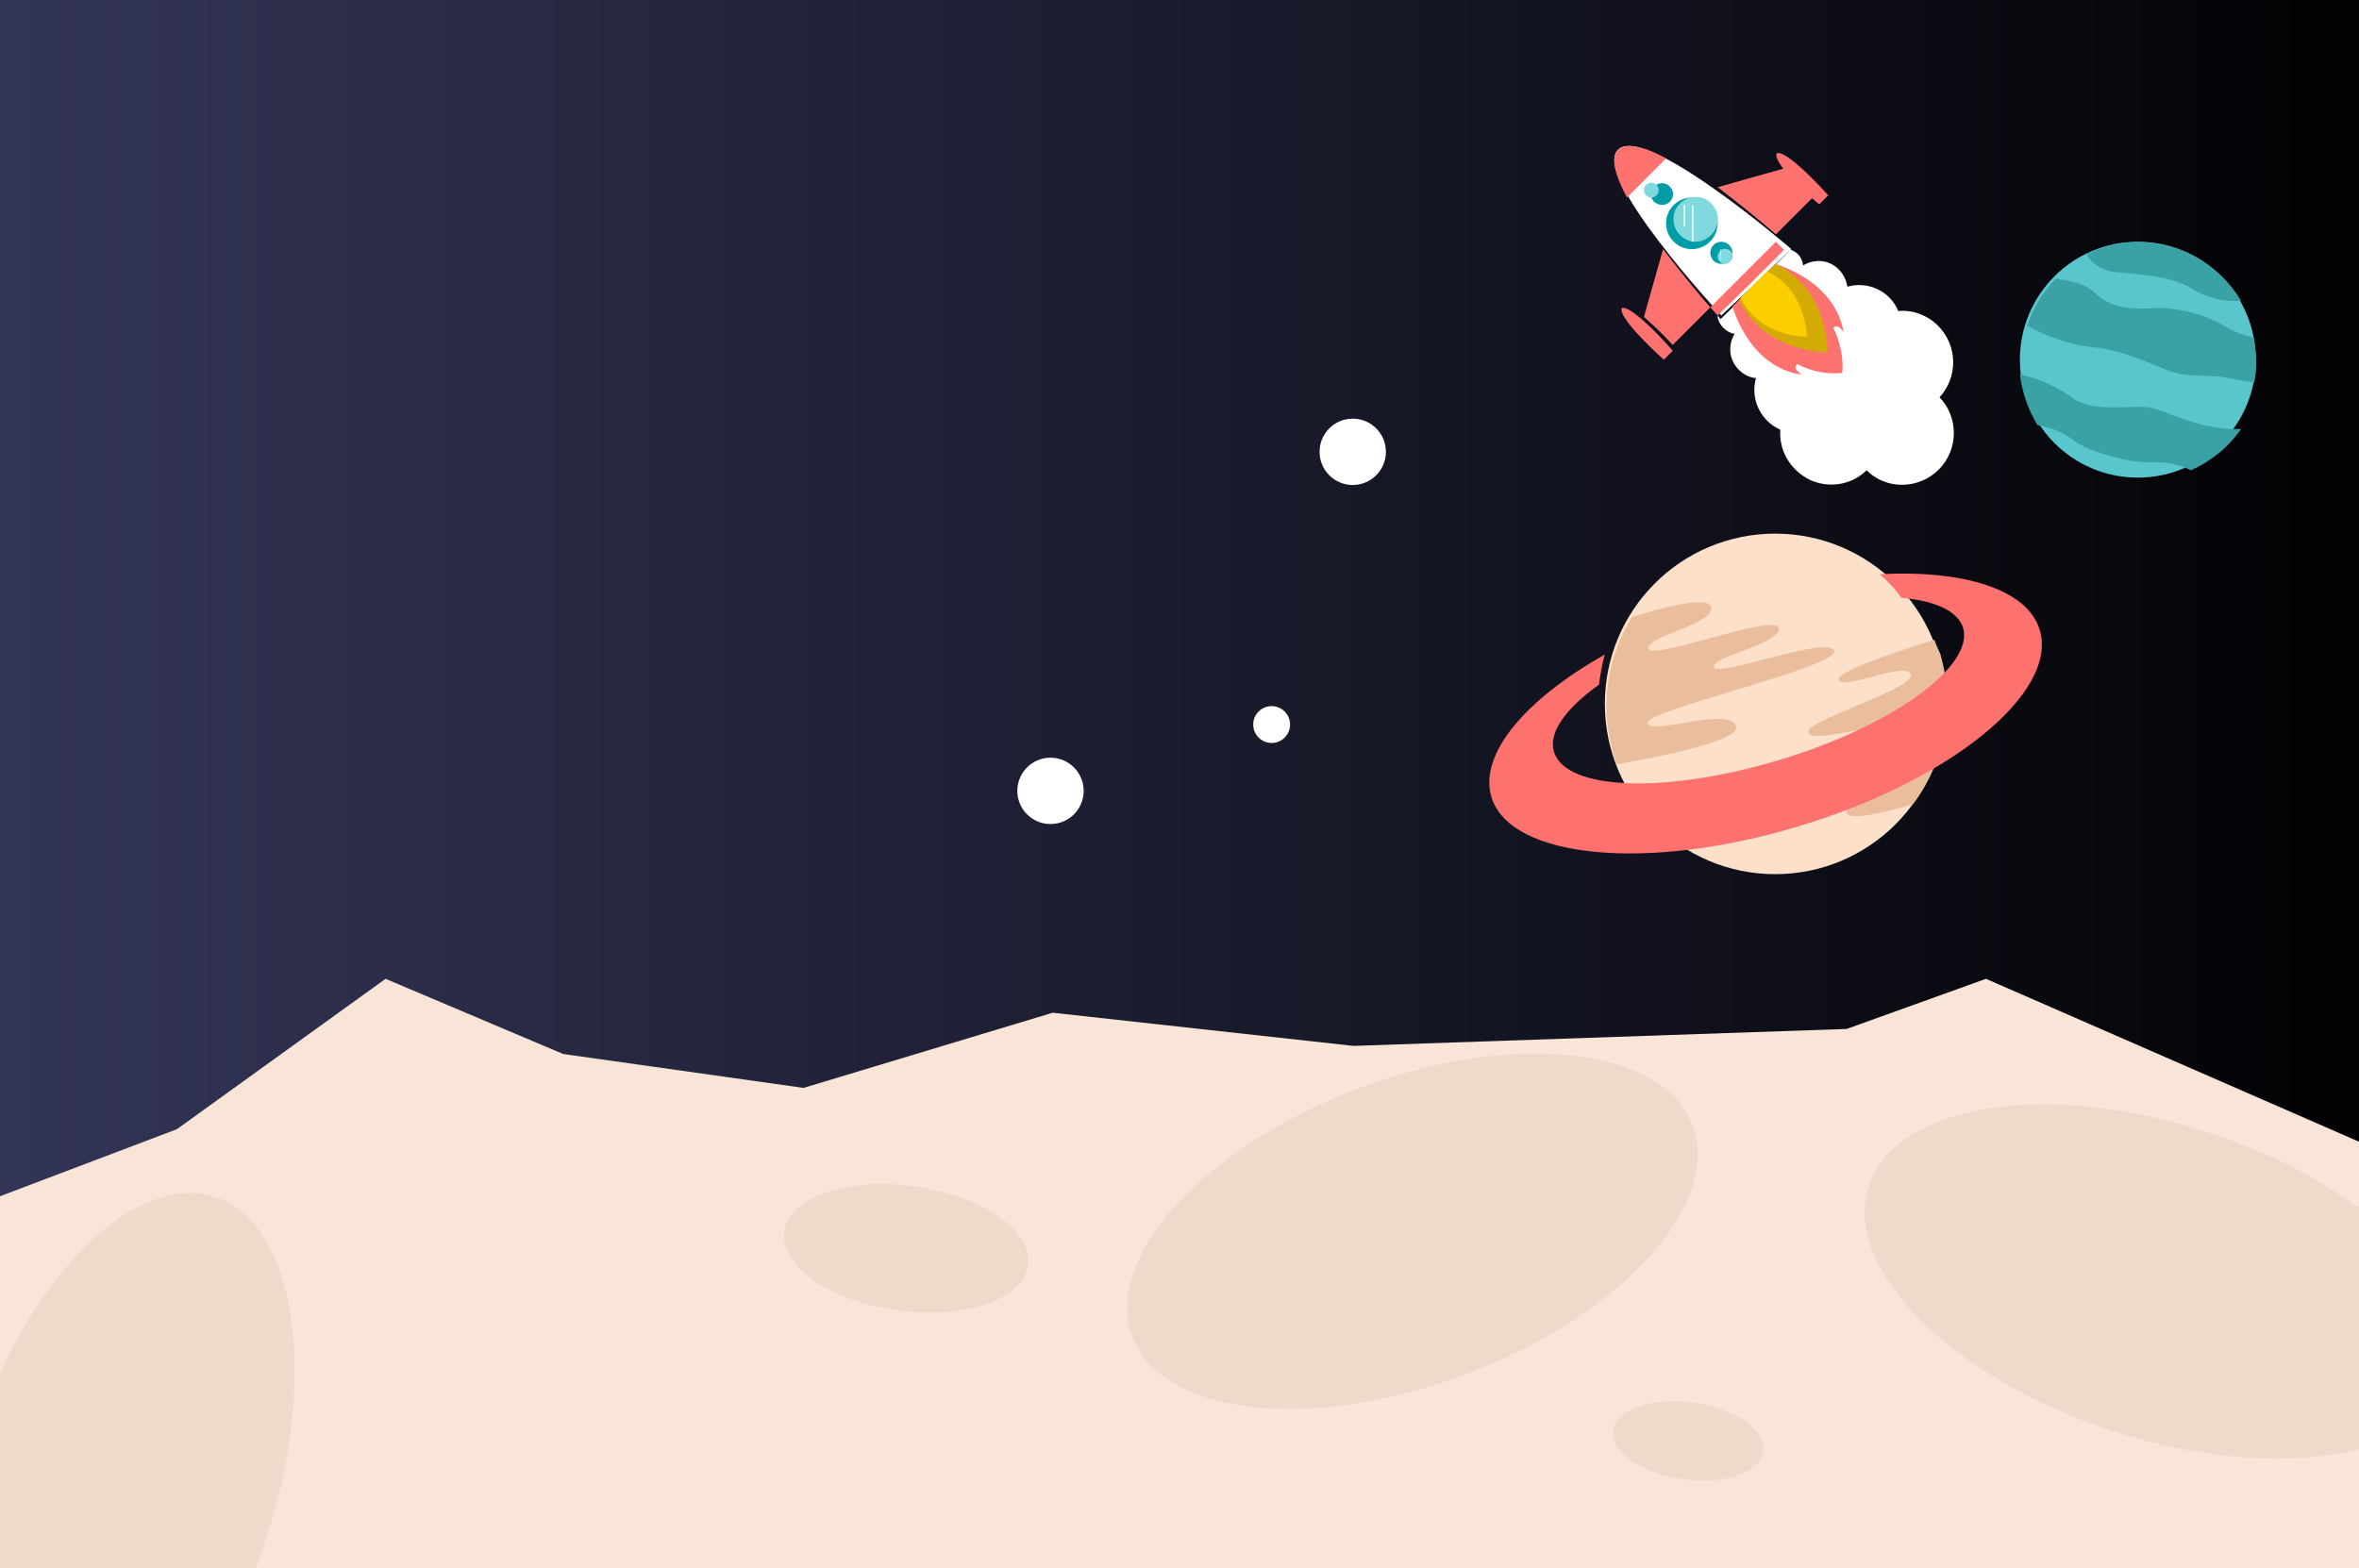 <?xml version="1.0" encoding="utf-8"?>
<!-- Generator: Adobe Illustrator 24.2.0, SVG Export Plug-In . SVG Version: 6.00 Build 0)  -->
<svg version="1.0" id="Layer_1" xmlns="http://www.w3.org/2000/svg" xmlns:xlink="http://www.w3.org/1999/xlink" x="0px" y="0px"
	 viewBox="0 0 320 212.8" enable-background="new 0 0 320 212.8" xml:space="preserve">
<rect x="0" y="0" width="320" height="212.8" fill="#808080" stroke="none"/>
<linearGradient id="SVGID_1_" gradientUnits="userSpaceOnUse" x1="0" y1="105.534" x2="320" y2="105.534">
	<stop  offset="0" style="stop-color:#333557"/>
	<stop  offset="1" style="stop-color:#020204"/>
</linearGradient>
<rect y="-1.7" fill="url(#SVGID_1_)" width="320" height="214.5"/>
<rect x="-152.9" y="-107.6" fill="none" width="1440" height="1024"/>
<g>
	<defs>
		<circle id="SVGID_2_" cx="183.5" cy="61.3" r="4.5"/>
	</defs>
	<clipPath id="SVGID_3_">
		<use xlink:href="#SVGID_2_"  overflow="visible"/>
	</clipPath>
	<g clip-path="url(#SVGID_3_)">
		<defs>
			<rect id="SVGID_4_" x="-74" y="-55.2" width="1440" height="1024"/>
		</defs>
		<clipPath id="SVGID_5_">
			<use xlink:href="#SVGID_4_"  overflow="visible"/>
		</clipPath>
		<rect x="174" y="51.8" clip-path="url(#SVGID_5_)" fill="#FFFFFF" width="19" height="19"/>
	</g>
</g>
<g>
	<defs>
		<circle id="SVGID_6_" cx="142.5" cy="107.3" r="4.5"/>
	</defs>
	<clipPath id="SVGID_7_">
		<use xlink:href="#SVGID_6_"  overflow="visible"/>
	</clipPath>
	<g clip-path="url(#SVGID_7_)">
		<defs>
			<rect id="SVGID_8_" x="-74" y="-55.2" width="1440" height="1024"/>
		</defs>
		<clipPath id="SVGID_9_">
			<use xlink:href="#SVGID_8_"  overflow="visible"/>
		</clipPath>
		<rect x="133" y="97.8" clip-path="url(#SVGID_9_)" fill="#FFFFFF" width="19" height="19"/>
	</g>
</g>
<g>
	<defs>
		<circle id="SVGID_10_" cx="172.5" cy="98.3" r="2.5"/>
	</defs>
	<clipPath id="SVGID_11_">
		<use xlink:href="#SVGID_10_"  overflow="visible"/>
	</clipPath>
	<g clip-path="url(#SVGID_11_)">
		<defs>
			<rect id="SVGID_12_" x="-74" y="-55.2" width="1440" height="1024"/>
		</defs>
		<clipPath id="SVGID_13_">
			<use xlink:href="#SVGID_12_"  overflow="visible"/>
		</clipPath>
		<rect x="165" y="90.8" clip-path="url(#SVGID_13_)" fill="#FFFFFF" width="15" height="15"/>
	</g>
</g>
<g>
	<defs>
		<ellipse id="SVGID_14_" cx="240.8" cy="95.5" rx="23.1" ry="23.1"/>
	</defs>
	<clipPath id="SVGID_15_">
		<use xlink:href="#SVGID_14_"  overflow="visible"/>
	</clipPath>
	<g clip-path="url(#SVGID_15_)">
		<defs>
			<rect id="SVGID_16_" x="-74" y="-55.2" width="1440" height="1024"/>
		</defs>
		<clipPath id="SVGID_17_">
			<use xlink:href="#SVGID_16_"  overflow="visible"/>
		</clipPath>
		
			<rect x="212.7" y="67.4" transform="matrix(0.455 -0.891 0.891 0.455 46.262 266.495)" clip-path="url(#SVGID_17_)" fill="#FCE0C9" width="56.2" height="56.2"/>
	</g>
</g>
<g>
	<defs>
		<path id="SVGID_18_" d="M232.5,90.5c-0.4-1.4,9.2-3.2,8.8-5.3c-0.3-2.1-17.3,4.5-17.7,2.8c-0.3-1.7,9.3-3.4,8.5-5.7
			c-0.5-1.5-6.4,0.1-10.7,1.4c-3.5,5.6-4.4,12.4-2.5,18.7c0.1,0.4,0.3,0.9,0.4,1.3c5.6-1,17-3.2,16.2-5.2c-1-2.7-11.5,1.3-12-0.4
			c-0.5-1.7,26-7.6,25.3-9.8C248.2,86.1,232.9,92,232.5,90.5z"/>
	</defs>
	<clipPath id="SVGID_19_">
		<use xlink:href="#SVGID_18_"  overflow="visible"/>
	</clipPath>
	<g clip-path="url(#SVGID_19_)">
		<defs>
			<rect id="SVGID_20_" x="-74" y="-55.2" width="1440" height="1024"/>
		</defs>
		<clipPath id="SVGID_21_">
			<use xlink:href="#SVGID_20_"  overflow="visible"/>
		</clipPath>
		<rect x="213" y="76.8" clip-path="url(#SVGID_21_)" fill="#EABE9D" width="41" height="32"/>
	</g>
</g>
<g>
	<defs>
		<path id="SVGID_22_" d="M262.4,86.8c-5.8,1.8-13.3,4.4-13,5.4c0.5,1.6,9.2-2.6,9.8-0.7c0.6,2-14.6,6.3-13.9,7.9
			c0.7,1.7,11.7-2.1,12-0.7c0.3,1.4-18,6.6-17.2,8.5c0.8,1.9,15.6-4.4,16.3-2.1c0.7,2.3-6.5,3.2-5.9,5.2c0.3,1.1,4.9,0,9-1.2
			c4.4-5.8,5.7-13.4,3.7-20.4C262.9,88.1,262.6,87.4,262.4,86.8z"/>
	</defs>
	<clipPath id="SVGID_23_">
		<use xlink:href="#SVGID_22_"  overflow="visible"/>
	</clipPath>
	<g clip-path="url(#SVGID_23_)">
		<defs>
			<rect id="SVGID_24_" x="-74" y="-55.2" width="1440" height="1024"/>
		</defs>
		<clipPath id="SVGID_25_">
			<use xlink:href="#SVGID_24_"  overflow="visible"/>
		</clipPath>
		<rect x="235" y="81.8" clip-path="url(#SVGID_25_)" fill="#EABE9D" width="34" height="34"/>
	</g>
</g>
<g>
	<defs>
		<path id="SVGID_26_" d="M255,77.9c1.1,1,2.1,2,2.9,3.2c4.6,0.4,7.7,1.8,8.4,4.1c1.5,5.2-9.6,13.3-24.9,17.9
			c-15.3,4.6-29,4.2-30.6-1.1c-0.8-2.6,1.6-5.9,6.1-9.1c0.2-1.4,0.4-2.8,0.8-4.1c-10.8,6.1-17.1,13.5-15.4,19.3
			c2.5,8.4,21.2,10.2,41.7,4c20.6-6.2,35.2-18.1,32.7-26.6C275.1,80,266.5,77.3,255,77.9z"/>
	</defs>
	<clipPath id="SVGID_27_">
		<use xlink:href="#SVGID_26_"  overflow="visible"/>
	</clipPath>
	<g clip-path="url(#SVGID_27_)">
		<defs>
			<rect id="SVGID_28_" x="-74" y="-55.2" width="1440" height="1024"/>
		</defs>
		<clipPath id="SVGID_29_">
			<use xlink:href="#SVGID_28_"  overflow="visible"/>
		</clipPath>
		<rect x="197" y="72.8" clip-path="url(#SVGID_29_)" fill="#FD716F" width="85" height="48"/>
	</g>
</g>
<g>
	<defs>
		<circle id="SVGID_30_" cx="290" cy="48.8" r="16"/>
	</defs>
	<clipPath id="SVGID_31_">
		<use xlink:href="#SVGID_30_"  overflow="visible"/>
	</clipPath>
	<g clip-path="url(#SVGID_31_)">
		<defs>
			<rect id="SVGID_32_" x="-74" y="-55.2" width="1440" height="1024"/>
		</defs>
		<clipPath id="SVGID_33_">
			<use xlink:href="#SVGID_32_"  overflow="visible"/>
		</clipPath>
		<rect x="269" y="27.8" clip-path="url(#SVGID_33_)" fill="#59C6CE" width="42" height="42"/>
	</g>
</g>
<g>
	<defs>
		<path id="SVGID_34_" d="M292.1,41.8c-3.7,0.3-6.1-0.3-8.1-2.2c-1.1-1.1-3.3-1.5-5.1-1.8c-1.8,1.8-3.1,4-3.9,6.4
			c2.7,1.5,5.6,2.5,8.7,2.9c2.5,0.1,6.3,1.4,9.7,2.9c3.4,1.4,5.1,0.7,8.4,1.2c1.2,0.2,2.6,0.5,4,0.7c0.4-2,0.3-4.1-0.1-6.1
			c-1.2-0.3-2.4-0.7-3.5-1.3C299.1,42.6,295.6,41.7,292.1,41.8z"/>
	</defs>
	<clipPath id="SVGID_35_">
		<use xlink:href="#SVGID_34_"  overflow="visible"/>
	</clipPath>
	<g clip-path="url(#SVGID_35_)">
		<defs>
			<rect id="SVGID_36_" x="-74" y="-55.2" width="1440" height="1024"/>
		</defs>
		<clipPath id="SVGID_37_">
			<use xlink:href="#SVGID_36_"  overflow="visible"/>
		</clipPath>
		<rect x="270" y="32.8" clip-path="url(#SVGID_37_)" fill="#3AA2A5" width="41" height="24"/>
	</g>
</g>
<g>
	<defs>
		<path id="SVGID_38_" d="M304,58.2c-5.3,0.2-9.6-2.2-11.9-2.8c-2.5-0.7-8.1,0.9-11.2-1.6c-2.1-1.4-4.4-2.5-6.9-3
			c0.3,2.4,1.1,4.8,2.4,6.9c1.6,0.2,3.2,0.9,4.6,1.8c1.6,1.6,8.1,3.5,11.1,3.2c1.8,0,3.5,0.3,5.1,1.1
			C299.9,62.6,302.3,60.7,304,58.2z"/>
	</defs>
	<clipPath id="SVGID_39_">
		<use xlink:href="#SVGID_38_"  overflow="visible"/>
	</clipPath>
	<g clip-path="url(#SVGID_39_)">
		<defs>
			<rect id="SVGID_40_" x="-74" y="-55.2" width="1440" height="1024"/>
		</defs>
		<clipPath id="SVGID_41_">
			<use xlink:href="#SVGID_40_"  overflow="visible"/>
		</clipPath>
		<rect x="269" y="45.8" clip-path="url(#SVGID_41_)" fill="#3AA2A5" width="40" height="23"/>
	</g>
</g>
<g>
	<defs>
		<path id="SVGID_42_" d="M304,40.8c-4.4-7.3-13.5-10-21-6.3c0.8,1.3,2.2,2.2,3.7,2.4c3.5,0.3,8.4,0.6,10.8,2.4
			C299.4,40.4,301.7,41,304,40.8z"/>
	</defs>
	<clipPath id="SVGID_43_">
		<use xlink:href="#SVGID_42_"  overflow="visible"/>
	</clipPath>
	<g clip-path="url(#SVGID_43_)">
		<defs>
			<rect id="SVGID_44_" x="-74" y="-55.2" width="1440" height="1024"/>
		</defs>
		<clipPath id="SVGID_45_">
			<use xlink:href="#SVGID_44_"  overflow="visible"/>
		</clipPath>
		<rect x="278" y="27.8" clip-path="url(#SVGID_45_)" fill="#3AA2A5" width="31" height="18"/>
	</g>
</g>
<g>
	<defs>
		<path id="SVGID_46_" d="M262.9,44.2c-1.4-1.4-3.4-2.2-5.4-2c-1.1-2.7-4.1-4.1-6.9-3.3c-0.2-1.3-1-2.5-2.2-3.1
			c-1.2-0.6-2.6-0.5-3.8,0.2c-0.1-0.6-0.3-1.1-0.7-1.5c-0.4-0.4-1-0.7-1.7-0.8l0.5,0.4l-4.6,4.6l-4.7,4.6l-0.4-0.5
			c0,0.6,0.3,1.2,0.8,1.7c0.4,0.4,0.9,0.7,1.5,0.8c-0.7,1.1-0.8,2.6-0.2,3.8c0.6,1.2,1.8,2.1,3.1,2.2c-0.8,2.8,0.6,5.8,3.3,7
			c-0.2,2.9,1.4,5.5,4,6.8c2.6,1.2,5.7,0.7,7.7-1.3c2.7,2.7,7.1,2.6,9.8-0.1c2.7-2.7,2.7-7.1,0.1-9.8
			C265.6,51.2,265.6,46.9,262.9,44.2z"/>
	</defs>
	<clipPath id="SVGID_47_">
		<use xlink:href="#SVGID_46_"  overflow="visible"/>
	</clipPath>
	<g clip-path="url(#SVGID_47_)">
		<defs>
			<rect id="SVGID_48_" x="-74" y="-55.2" width="1440" height="1024"/>
		</defs>
		<clipPath id="SVGID_49_">
			<use xlink:href="#SVGID_48_"  overflow="visible"/>
		</clipPath>
		<rect x="228" y="28.8" clip-path="url(#SVGID_49_)" fill="#FFFFFF" width="42" height="42"/>
	</g>
</g>
<g>
	<defs>
		<path id="SVGID_50_" d="M232,41.7c-1.4-1.6-3.9-4.6-6.4-7.9L223,43c1.4,1.2,2.7,2.5,3.9,3.8L232,41.7z"/>
	</defs>
	<clipPath id="SVGID_51_">
		<use xlink:href="#SVGID_50_"  overflow="visible"/>
	</clipPath>
	<g clip-path="url(#SVGID_51_)">
		<defs>
			<rect id="SVGID_52_" x="-74" y="-55.2" width="1440" height="1024"/>
		</defs>
		<clipPath id="SVGID_53_">
			<use xlink:href="#SVGID_52_"  overflow="visible"/>
		</clipPath>
		<rect x="218" y="28.8" clip-path="url(#SVGID_53_)" fill="#FD716F" width="19" height="23"/>
	</g>
</g>
<g>
	<defs>
		<path id="SVGID_54_" d="M220,41.8c-0.6,1.4,5.7,7,5.7,7l0.6-0.6l0.6-0.6C227,47.6,221.4,41.3,220,41.8z"/>
	</defs>
	<clipPath id="SVGID_55_">
		<use xlink:href="#SVGID_54_"  overflow="visible"/>
	</clipPath>
	<g clip-path="url(#SVGID_55_)">
		<defs>
			<rect id="SVGID_56_" x="-74" y="-55.2" width="1440" height="1024"/>
		</defs>
		<clipPath id="SVGID_57_">
			<use xlink:href="#SVGID_56_"  overflow="visible"/>
		</clipPath>
		<rect x="215" y="36.8" clip-path="url(#SVGID_57_)" fill="#FD716F" width="17" height="17"/>
	</g>
</g>
<g>
	<defs>
		<path id="SVGID_58_" d="M240.9,31.8c-1.6-1.4-4.6-3.9-7.9-6.4l9.2-2.6c1.2,1.4,2.5,2.7,3.8,3.9L240.9,31.8z"/>
	</defs>
	<clipPath id="SVGID_59_">
		<use xlink:href="#SVGID_58_"  overflow="visible"/>
	</clipPath>
	<g clip-path="url(#SVGID_59_)">
		<defs>
			<rect id="SVGID_60_" x="-74" y="-55.2" width="1440" height="1024"/>
		</defs>
		<clipPath id="SVGID_61_">
			<use xlink:href="#SVGID_60_"  overflow="visible"/>
		</clipPath>
		<rect x="228" y="17.8" clip-path="url(#SVGID_61_)" fill="#FD716F" width="23" height="19"/>
	</g>
</g>
<g>
	<defs>
		<path id="SVGID_62_" d="M241,20.8c1.4-0.6,7,5.7,7,5.7l-0.6,0.6l-0.6,0.6C246.7,27.8,240.4,22.3,241,20.8z"/>
	</defs>
	<clipPath id="SVGID_63_">
		<use xlink:href="#SVGID_62_"  overflow="visible"/>
	</clipPath>
	<g clip-path="url(#SVGID_63_)">
		<defs>
			<rect id="SVGID_64_" x="-74" y="-55.2" width="1440" height="1024"/>
		</defs>
		<clipPath id="SVGID_65_">
			<use xlink:href="#SVGID_64_"  overflow="visible"/>
		</clipPath>
		<rect x="236" y="15.8" clip-path="url(#SVGID_65_)" fill="#FD716F" width="17" height="17"/>
	</g>
</g>
<g>
	<defs>
		<path id="SVGID_66_" d="M219.5,20.3c-3.7,3.5,14,22.5,14,22.5l4.8-4.5l4.7-4.5C243,33.8,223.2,16.7,219.5,20.3z"/>
	</defs>
	<clipPath id="SVGID_67_">
		<use xlink:href="#SVGID_66_"  overflow="visible"/>
	</clipPath>
	<g clip-path="url(#SVGID_67_)">
		<defs>
			<rect id="SVGID_68_" x="-74" y="-55.2" width="1440" height="1024"/>
		</defs>
		<clipPath id="SVGID_69_">
			<use xlink:href="#SVGID_68_"  overflow="visible"/>
		</clipPath>
		<rect x="214" y="14.8" clip-path="url(#SVGID_69_)" fill="#FFFFFF" width="34" height="33"/>
	</g>
</g>
<g>
	<defs>
		<polygon id="SVGID_70_" points="232,41.7 233,42.8 237.5,38.4 242,33.9 240.9,32.8 		"/>
	</defs>
	<clipPath id="SVGID_71_">
		<use xlink:href="#SVGID_70_"  overflow="visible"/>
	</clipPath>
	<g clip-path="url(#SVGID_71_)">
		<defs>
			<rect id="SVGID_72_" x="-74" y="-55.2" width="1440" height="1024"/>
		</defs>
		<clipPath id="SVGID_73_">
			<use xlink:href="#SVGID_72_"  overflow="visible"/>
		</clipPath>
		<rect x="227" y="27.8" clip-path="url(#SVGID_73_)" fill="#FD716F" width="20" height="20"/>
	</g>
</g>
<g>
	<defs>
		<path id="SVGID_74_" d="M226,21.5c-2.9-1.6-5.4-2.2-6.5-1.2c-1.1,1.1-0.4,3.5,1.2,6.5L226,21.5z"/>
	</defs>
	<clipPath id="SVGID_75_">
		<use xlink:href="#SVGID_74_"  overflow="visible"/>
	</clipPath>
	<g clip-path="url(#SVGID_75_)">
		<defs>
			<rect id="SVGID_76_" x="-74" y="-55.2" width="1440" height="1024"/>
		</defs>
		<clipPath id="SVGID_77_">
			<use xlink:href="#SVGID_76_"  overflow="visible"/>
		</clipPath>
		<rect x="214" y="14.8" clip-path="url(#SVGID_77_)" fill="#FD716F" width="17" height="17"/>
	</g>
</g>
<g>
	<defs>
		<circle id="SVGID_78_" cx="229.5" cy="30.3" r="3.5"/>
	</defs>
	<clipPath id="SVGID_79_">
		<use xlink:href="#SVGID_78_"  overflow="visible"/>
	</clipPath>
	<g clip-path="url(#SVGID_79_)">
		<defs>
			<rect id="SVGID_80_" x="-74" y="-55.2" width="1440" height="1024"/>
		</defs>
		<clipPath id="SVGID_81_">
			<use xlink:href="#SVGID_80_"  overflow="visible"/>
		</clipPath>
		<rect x="221" y="21.8" clip-path="url(#SVGID_81_)" fill="#009CA8" width="17" height="17"/>
	</g>
</g>
<g>
	<defs>
		<path id="SVGID_82_" d="M227.9,31.9c-0.9-0.9-1.1-2.1-0.7-3.3c0.5-1.1,1.6-1.9,2.8-1.9s2.3,0.7,2.8,1.9c0.5,1.1,0.2,2.4-0.7,3.3
			C230.9,33.1,229.1,33.1,227.9,31.9z"/>
	</defs>
	<clipPath id="SVGID_83_">
		<use xlink:href="#SVGID_82_"  overflow="visible"/>
	</clipPath>
	<g clip-path="url(#SVGID_83_)">
		<defs>
			<rect id="SVGID_84_" x="-74" y="-55.2" width="1440" height="1024"/>
		</defs>
		<clipPath id="SVGID_85_">
			<use xlink:href="#SVGID_84_"  overflow="visible"/>
		</clipPath>
		<rect x="222" y="21.8" clip-path="url(#SVGID_85_)" fill="#80DADD" width="16" height="16"/>
	</g>
</g>
<g>
	<defs>
		<path id="SVGID_86_" d="M228.6,30.8C228.5,30.8,228.5,30.8,228.6,30.8c-0.1,0-0.2-0.1-0.2-0.1v-2.8c0-0.1,0-0.1,0.1-0.1
			c0.1,0,0.1,0.1,0.1,0.1L228.6,30.8C228.6,30.7,228.6,30.8,228.6,30.8z"/>
	</defs>
	<clipPath id="SVGID_87_">
		<use xlink:href="#SVGID_86_"  overflow="visible"/>
	</clipPath>
	<g clip-path="url(#SVGID_87_)">
		<defs>
			<rect id="SVGID_88_" x="-74" y="-55.2" width="1440" height="1024"/>
		</defs>
		<clipPath id="SVGID_89_">
			<use xlink:href="#SVGID_88_"  overflow="visible"/>
		</clipPath>
		<rect x="223.4" y="22.8" clip-path="url(#SVGID_89_)" fill="#FFFFFF" width="10.2" height="13"/>
	</g>
</g>
<g>
	<defs>
		<path id="SVGID_90_" d="M229.6,32.8C229.5,32.8,229.5,32.8,229.6,32.8c-0.1,0-0.1,0-0.1,0c0,0,0-0.1,0-0.1V28c0,0,0-0.1,0-0.1
			c0,0,0,0,0.1,0c0,0,0.1,0,0.1,0c0,0,0,0.1,0,0.1v4.7C229.6,32.7,229.6,32.8,229.6,32.8z"/>
	</defs>
	<clipPath id="SVGID_91_">
		<use xlink:href="#SVGID_90_"  overflow="visible"/>
	</clipPath>
	<g clip-path="url(#SVGID_91_)">
		<defs>
			<rect id="SVGID_92_" x="-74" y="-55.2" width="1440" height="1024"/>
		</defs>
		<clipPath id="SVGID_93_">
			<use xlink:href="#SVGID_92_"  overflow="visible"/>
		</clipPath>
		<rect x="224.4" y="22.8" clip-path="url(#SVGID_93_)" fill="#FFFFFF" width="10.2" height="15"/>
	</g>
</g>
<g>
	<defs>
		<path id="SVGID_94_" d="M224.4,27.4c-0.6-0.6-0.6-1.5,0-2.1c0.6-0.6,1.5-0.6,2.1,0c0.6,0.6,0.6,1.5,0,2.1
			c-0.3,0.3-0.7,0.4-1.1,0.4S224.7,27.6,224.4,27.4z"/>
	</defs>
	<clipPath id="SVGID_95_">
		<use xlink:href="#SVGID_94_"  overflow="visible"/>
	</clipPath>
	<g clip-path="url(#SVGID_95_)">
		<defs>
			<rect id="SVGID_96_" x="-74" y="-55.2" width="1440" height="1024"/>
		</defs>
		<clipPath id="SVGID_97_">
			<use xlink:href="#SVGID_96_"  overflow="visible"/>
		</clipPath>
		<rect x="219" y="19.8" clip-path="url(#SVGID_97_)" fill="#009CA8" width="13" height="13"/>
	</g>
</g>
<g>
	<defs>
		<circle id="SVGID_98_" cx="224" cy="25.8" r="1"/>
	</defs>
	<clipPath id="SVGID_99_">
		<use xlink:href="#SVGID_98_"  overflow="visible"/>
	</clipPath>
	<g clip-path="url(#SVGID_99_)">
		<defs>
			<rect id="SVGID_100_" x="-74" y="-55.2" width="1440" height="1024"/>
		</defs>
		<clipPath id="SVGID_101_">
			<use xlink:href="#SVGID_100_"  overflow="visible"/>
		</clipPath>
		<rect x="218" y="19.8" clip-path="url(#SVGID_101_)" fill="#80DADD" width="12" height="12"/>
	</g>
</g>
<g>
	<defs>
		<path id="SVGID_102_" d="M223.5,25.8L223.5,25.8v-1V25.8C223.5,25.8,223.5,25.8,223.5,25.8z"/>
	</defs>
	<clipPath id="SVGID_103_">
		<use xlink:href="#SVGID_102_"  overflow="visible"/>
	</clipPath>
	<g clip-path="url(#SVGID_103_)">
		<defs>
			<rect id="SVGID_104_" x="-74" y="-55.2" width="1440" height="1024"/>
		</defs>
		<clipPath id="SVGID_105_">
			<use xlink:href="#SVGID_104_"  overflow="visible"/>
		</clipPath>
		<rect x="218.5" y="19.8" clip-path="url(#SVGID_105_)" fill="#FFFFFF" width="10" height="11"/>
	</g>
</g>
<g>
	<defs>
		<path id="SVGID_106_" d="M225.5,26.8L225.5,26.8C225.5,26.8,225.5,26.8,225.5,26.8v-2V26.8z"/>
	</defs>
	<clipPath id="SVGID_107_">
		<use xlink:href="#SVGID_106_"  overflow="visible"/>
	</clipPath>
	<g clip-path="url(#SVGID_107_)">
		<defs>
			<rect id="SVGID_108_" x="-74" y="-55.2" width="1440" height="1024"/>
		</defs>
		<clipPath id="SVGID_109_">
			<use xlink:href="#SVGID_108_"  overflow="visible"/>
		</clipPath>
		<rect x="220.5" y="19.8" clip-path="url(#SVGID_109_)" fill="#FFFFFF" width="10" height="12"/>
	</g>
</g>
<g>
	<defs>
		<circle id="SVGID_110_" cx="233.5" cy="34.3" r="1.5"/>
	</defs>
	<clipPath id="SVGID_111_">
		<use xlink:href="#SVGID_110_"  overflow="visible"/>
	</clipPath>
	<g clip-path="url(#SVGID_111_)">
		<defs>
			<rect id="SVGID_112_" x="-74" y="-55.2" width="1440" height="1024"/>
		</defs>
		<clipPath id="SVGID_113_">
			<use xlink:href="#SVGID_112_"  overflow="visible"/>
		</clipPath>
		<rect x="227" y="27.8" clip-path="url(#SVGID_113_)" fill="#009CA8" width="13" height="13"/>
	</g>
</g>
<g>
	<defs>
		<path id="SVGID_114_" d="M233.3,35.5c-0.2-0.2-0.3-0.4-0.3-0.7c0-0.3,0.1-0.5,0.3-0.7c0.2-0.3,0.6-0.4,1-0.3
			c0.4,0.1,0.6,0.4,0.7,0.7c0.1,0.4,0,0.7-0.3,1c-0.2,0.2-0.4,0.3-0.7,0.3C233.7,35.8,233.5,35.7,233.3,35.5z"/>
	</defs>
	<clipPath id="SVGID_115_">
		<use xlink:href="#SVGID_114_"  overflow="visible"/>
	</clipPath>
	<g clip-path="url(#SVGID_115_)">
		<defs>
			<rect id="SVGID_116_" x="-74" y="-55.2" width="1440" height="1024"/>
		</defs>
		<clipPath id="SVGID_117_">
			<use xlink:href="#SVGID_116_"  overflow="visible"/>
		</clipPath>
		<rect x="228" y="28.8" clip-path="url(#SVGID_117_)" fill="#80DADD" width="12" height="12"/>
	</g>
</g>
<g>
	<defs>
		<path id="SVGID_118_" d="M233.5,34.8L233.5,34.8v-1V34.8C233.5,34.8,233.5,34.8,233.5,34.8z"/>
	</defs>
	<clipPath id="SVGID_119_">
		<use xlink:href="#SVGID_118_"  overflow="visible"/>
	</clipPath>
	<g clip-path="url(#SVGID_119_)">
		<defs>
			<rect id="SVGID_120_" x="-74" y="-55.2" width="1440" height="1024"/>
		</defs>
		<clipPath id="SVGID_121_">
			<use xlink:href="#SVGID_120_"  overflow="visible"/>
		</clipPath>
		<rect x="228.5" y="28.8" clip-path="url(#SVGID_121_)" fill="#FFFFFF" width="10" height="11"/>
	</g>
</g>
<g>
	<defs>
		<path id="SVGID_122_" d="M233.4,35.8L233.4,35.8v-1.9c0,0,0-0.1,0-0.1c0,0,0.1,0,0.1,0.1L233.4,35.8
			C233.6,35.8,233.5,35.8,233.4,35.8C233.5,35.8,233.5,35.8,233.4,35.8z"/>
	</defs>
	<clipPath id="SVGID_123_">
		<use xlink:href="#SVGID_122_"  overflow="visible"/>
	</clipPath>
	<g clip-path="url(#SVGID_123_)">
		<defs>
			<rect id="SVGID_124_" x="-74" y="-55.2" width="1440" height="1024"/>
		</defs>
		<clipPath id="SVGID_125_">
			<use xlink:href="#SVGID_124_"  overflow="visible"/>
		</clipPath>
		<rect x="228.4" y="28.8" clip-path="url(#SVGID_125_)" fill="#FFFFFF" width="10.1" height="12"/>
	</g>
</g>
<g>
	<defs>
		<path id="SVGID_126_" d="M240.8,35.8l-2.9,2.9l-2.9,2.9c3,9,9.4,9.2,9.4,9.2c-1.4-0.9-0.6-1.4-0.6-1.4c1.9,1,4,1.4,6.1,1.2
			c0.2-2.1-0.3-4.2-1.2-6.1c0,0,0.5-0.8,1.4,0.6C250,45.2,249.8,38.8,240.8,35.8z"/>
	</defs>
	<clipPath id="SVGID_127_">
		<use xlink:href="#SVGID_126_"  overflow="visible"/>
	</clipPath>
	<g clip-path="url(#SVGID_127_)">
		<defs>
			<rect id="SVGID_128_" x="-74" y="-55.2" width="1440" height="1024"/>
		</defs>
		<clipPath id="SVGID_129_">
			<use xlink:href="#SVGID_128_"  overflow="visible"/>
		</clipPath>
		<rect x="230" y="30.8" clip-path="url(#SVGID_129_)" fill="#FD716F" width="25" height="25"/>
	</g>
</g>
<g>
	<defs>
		<path id="SVGID_130_" d="M240.8,35.8l-2.4,2.4l-2.5,2.5c3.4,7.2,12,7.1,12,7.1S248.1,39.2,240.8,35.8z"/>
	</defs>
	<clipPath id="SVGID_131_">
		<use xlink:href="#SVGID_130_"  overflow="visible"/>
	</clipPath>
	<g clip-path="url(#SVGID_131_)">
		<defs>
			<rect id="SVGID_132_" x="-74" y="-55.2" width="1440" height="1024"/>
		</defs>
		<clipPath id="SVGID_133_">
			<use xlink:href="#SVGID_132_"  overflow="visible"/>
		</clipPath>
		<rect x="231" y="30.8" clip-path="url(#SVGID_133_)" fill="#D3AB05" width="22" height="22"/>
	</g>
</g>
<g>
	<defs>
		<path id="SVGID_134_" d="M239.7,36.8l-1.8,1.8l-1.8,1.8c2.6,5.4,9,5.3,9,5.3S245.1,39.4,239.7,36.8z"/>
	</defs>
	<clipPath id="SVGID_135_">
		<use xlink:href="#SVGID_134_"  overflow="visible"/>
	</clipPath>
	<g clip-path="url(#SVGID_135_)">
		<defs>
			<rect id="SVGID_136_" x="-74" y="-55.2" width="1440" height="1024"/>
		</defs>
		<clipPath id="SVGID_137_">
			<use xlink:href="#SVGID_136_"  overflow="visible"/>
		</clipPath>
		<rect x="231" y="31.8" clip-path="url(#SVGID_137_)" fill="#FCCE00" width="19" height="19"/>
	</g>
</g>
<g>
	<defs>
		<polygon id="SVGID_138_" points="0,162.3 24,153.2 52.3,132.8 76.4,143 109,147.6 142.8,137.4 183.6,141.9 250.5,139.6 
			269.4,132.8 320,154.9 320,216.8 0,216.8 		"/>
	</defs>
	<clipPath id="SVGID_139_">
		<use xlink:href="#SVGID_138_"  overflow="visible"/>
	</clipPath>
	<g clip-path="url(#SVGID_139_)">
		<defs>
			<rect id="SVGID_140_" x="-74" y="-55.2" width="1440" height="1024"/>
		</defs>
		<clipPath id="SVGID_141_">
			<use xlink:href="#SVGID_140_"  overflow="visible"/>
		</clipPath>
		<rect x="-5" y="127.8" clip-path="url(#SVGID_141_)" fill="#F9E5D7" width="330" height="94"/>
	</g>
</g>
<g>
	<defs>
		<path id="SVGID_142_" d="M29.2,162.4c-9.4-3.1-21.4,7.2-29.2,23.8v30.7h32.9c1.3-2.8,2.4-5.6,3.3-8.5
			C43.3,186.6,40.1,166,29.2,162.4z"/>
	</defs>
	<clipPath id="SVGID_143_">
		<use xlink:href="#SVGID_142_"  overflow="visible"/>
	</clipPath>
	<g clip-path="url(#SVGID_143_)">
		<defs>
			<rect id="SVGID_144_" x="-74" y="-55.2" width="1440" height="1024"/>
		</defs>
		<clipPath id="SVGID_145_">
			<use xlink:href="#SVGID_144_"  overflow="visible"/>
		</clipPath>
		<rect x="-5" y="156.8" clip-path="url(#SVGID_145_)" fill="#EFD9CB" width="50" height="65"/>
	</g>
</g>
<g>
	<defs>
		<path id="SVGID_146_" d="M320,163.9c-6.2-4.5-13-7.9-20.3-10.2c-21.8-7.2-42.5-4-46.2,7.2c-3.7,11.1,11.1,26,32.9,33.2
			c12.6,4.1,24.8,4.8,33.6,2.5V163.9z"/>
	</defs>
	<clipPath id="SVGID_147_">
		<use xlink:href="#SVGID_146_"  overflow="visible"/>
	</clipPath>
	<g clip-path="url(#SVGID_147_)">
		<defs>
			<rect id="SVGID_148_" x="-74" y="-55.2" width="1440" height="1024"/>
		</defs>
		<clipPath id="SVGID_149_">
			<use xlink:href="#SVGID_148_"  overflow="visible"/>
		</clipPath>
		<rect x="248" y="144.8" clip-path="url(#SVGID_149_)" fill="#EFD9CB" width="77" height="58"/>
	</g>
</g>
<g>
	<defs>
		
			<ellipse id="SVGID_150_" transform="matrix(0.936 -0.353 0.353 0.936 -46.597 78.332)" cx="191.5" cy="167" rx="40.6" ry="20.7"/>
	</defs>
	<clipPath id="SVGID_151_">
		<use xlink:href="#SVGID_150_"  overflow="visible"/>
	</clipPath>
	<g clip-path="url(#SVGID_151_)">
		<defs>
			<rect id="SVGID_152_" x="-74" y="-55.2" width="1440" height="1024"/>
		</defs>
		<clipPath id="SVGID_153_">
			<use xlink:href="#SVGID_152_"  overflow="visible"/>
		</clipPath>
		
			<rect x="145.9" y="141.2" transform="matrix(0.936 -0.352 0.352 0.936 -46.558 78.229)" clip-path="url(#SVGID_153_)" fill="#EFD9CB" width="91.2" height="51.5"/>
	</g>
</g>
<g>
	<defs>
		<path id="SVGID_154_" d="M239.2,196.9c0.4-2.9-3.9-5.8-9.5-6.6c-5.6-0.8-10.5,0.9-10.9,3.8c-0.4,2.9,3.9,5.8,9.5,6.6
			C233.9,201.5,238.8,199.8,239.2,196.9z"/>
	</defs>
	<clipPath id="SVGID_155_">
		<use xlink:href="#SVGID_154_"  overflow="visible"/>
	</clipPath>
	<g clip-path="url(#SVGID_155_)">
		<defs>
			<rect id="SVGID_156_" x="-74" y="-55.2" width="1440" height="1024"/>
		</defs>
		<clipPath id="SVGID_157_">
			<use xlink:href="#SVGID_156_"  overflow="visible"/>
		</clipPath>
		
			<rect x="218.8" y="180.2" transform="matrix(0.136 -0.991 0.991 0.136 4.295 395.886)" clip-path="url(#SVGID_157_)" fill="#EFD9CB" width="20.5" height="30.6"/>
	</g>
</g>
<g>
	<defs>
		
			<ellipse id="SVGID_158_" transform="matrix(0.136 -0.991 0.991 0.136 -61.561 268.037)" cx="122.8" cy="169.3" rx="8.5" ry="16.7"/>
	</defs>
	<clipPath id="SVGID_159_">
		<use xlink:href="#SVGID_158_"  overflow="visible"/>
	</clipPath>
	<g clip-path="url(#SVGID_159_)">
		<defs>
			<rect id="SVGID_160_" x="-74" y="-55.2" width="1440" height="1024"/>
		</defs>
		<clipPath id="SVGID_161_">
			<use xlink:href="#SVGID_160_"  overflow="visible"/>
		</clipPath>
		
			<rect x="109.3" y="147.6" transform="matrix(0.136 -0.991 0.991 0.136 -61.544 268.07)" clip-path="url(#SVGID_161_)" fill="#EFD9CB" width="27" height="43.3"/>
	</g>
</g>
<rect fill="none" width="320" height="212.8"/>
</svg>
